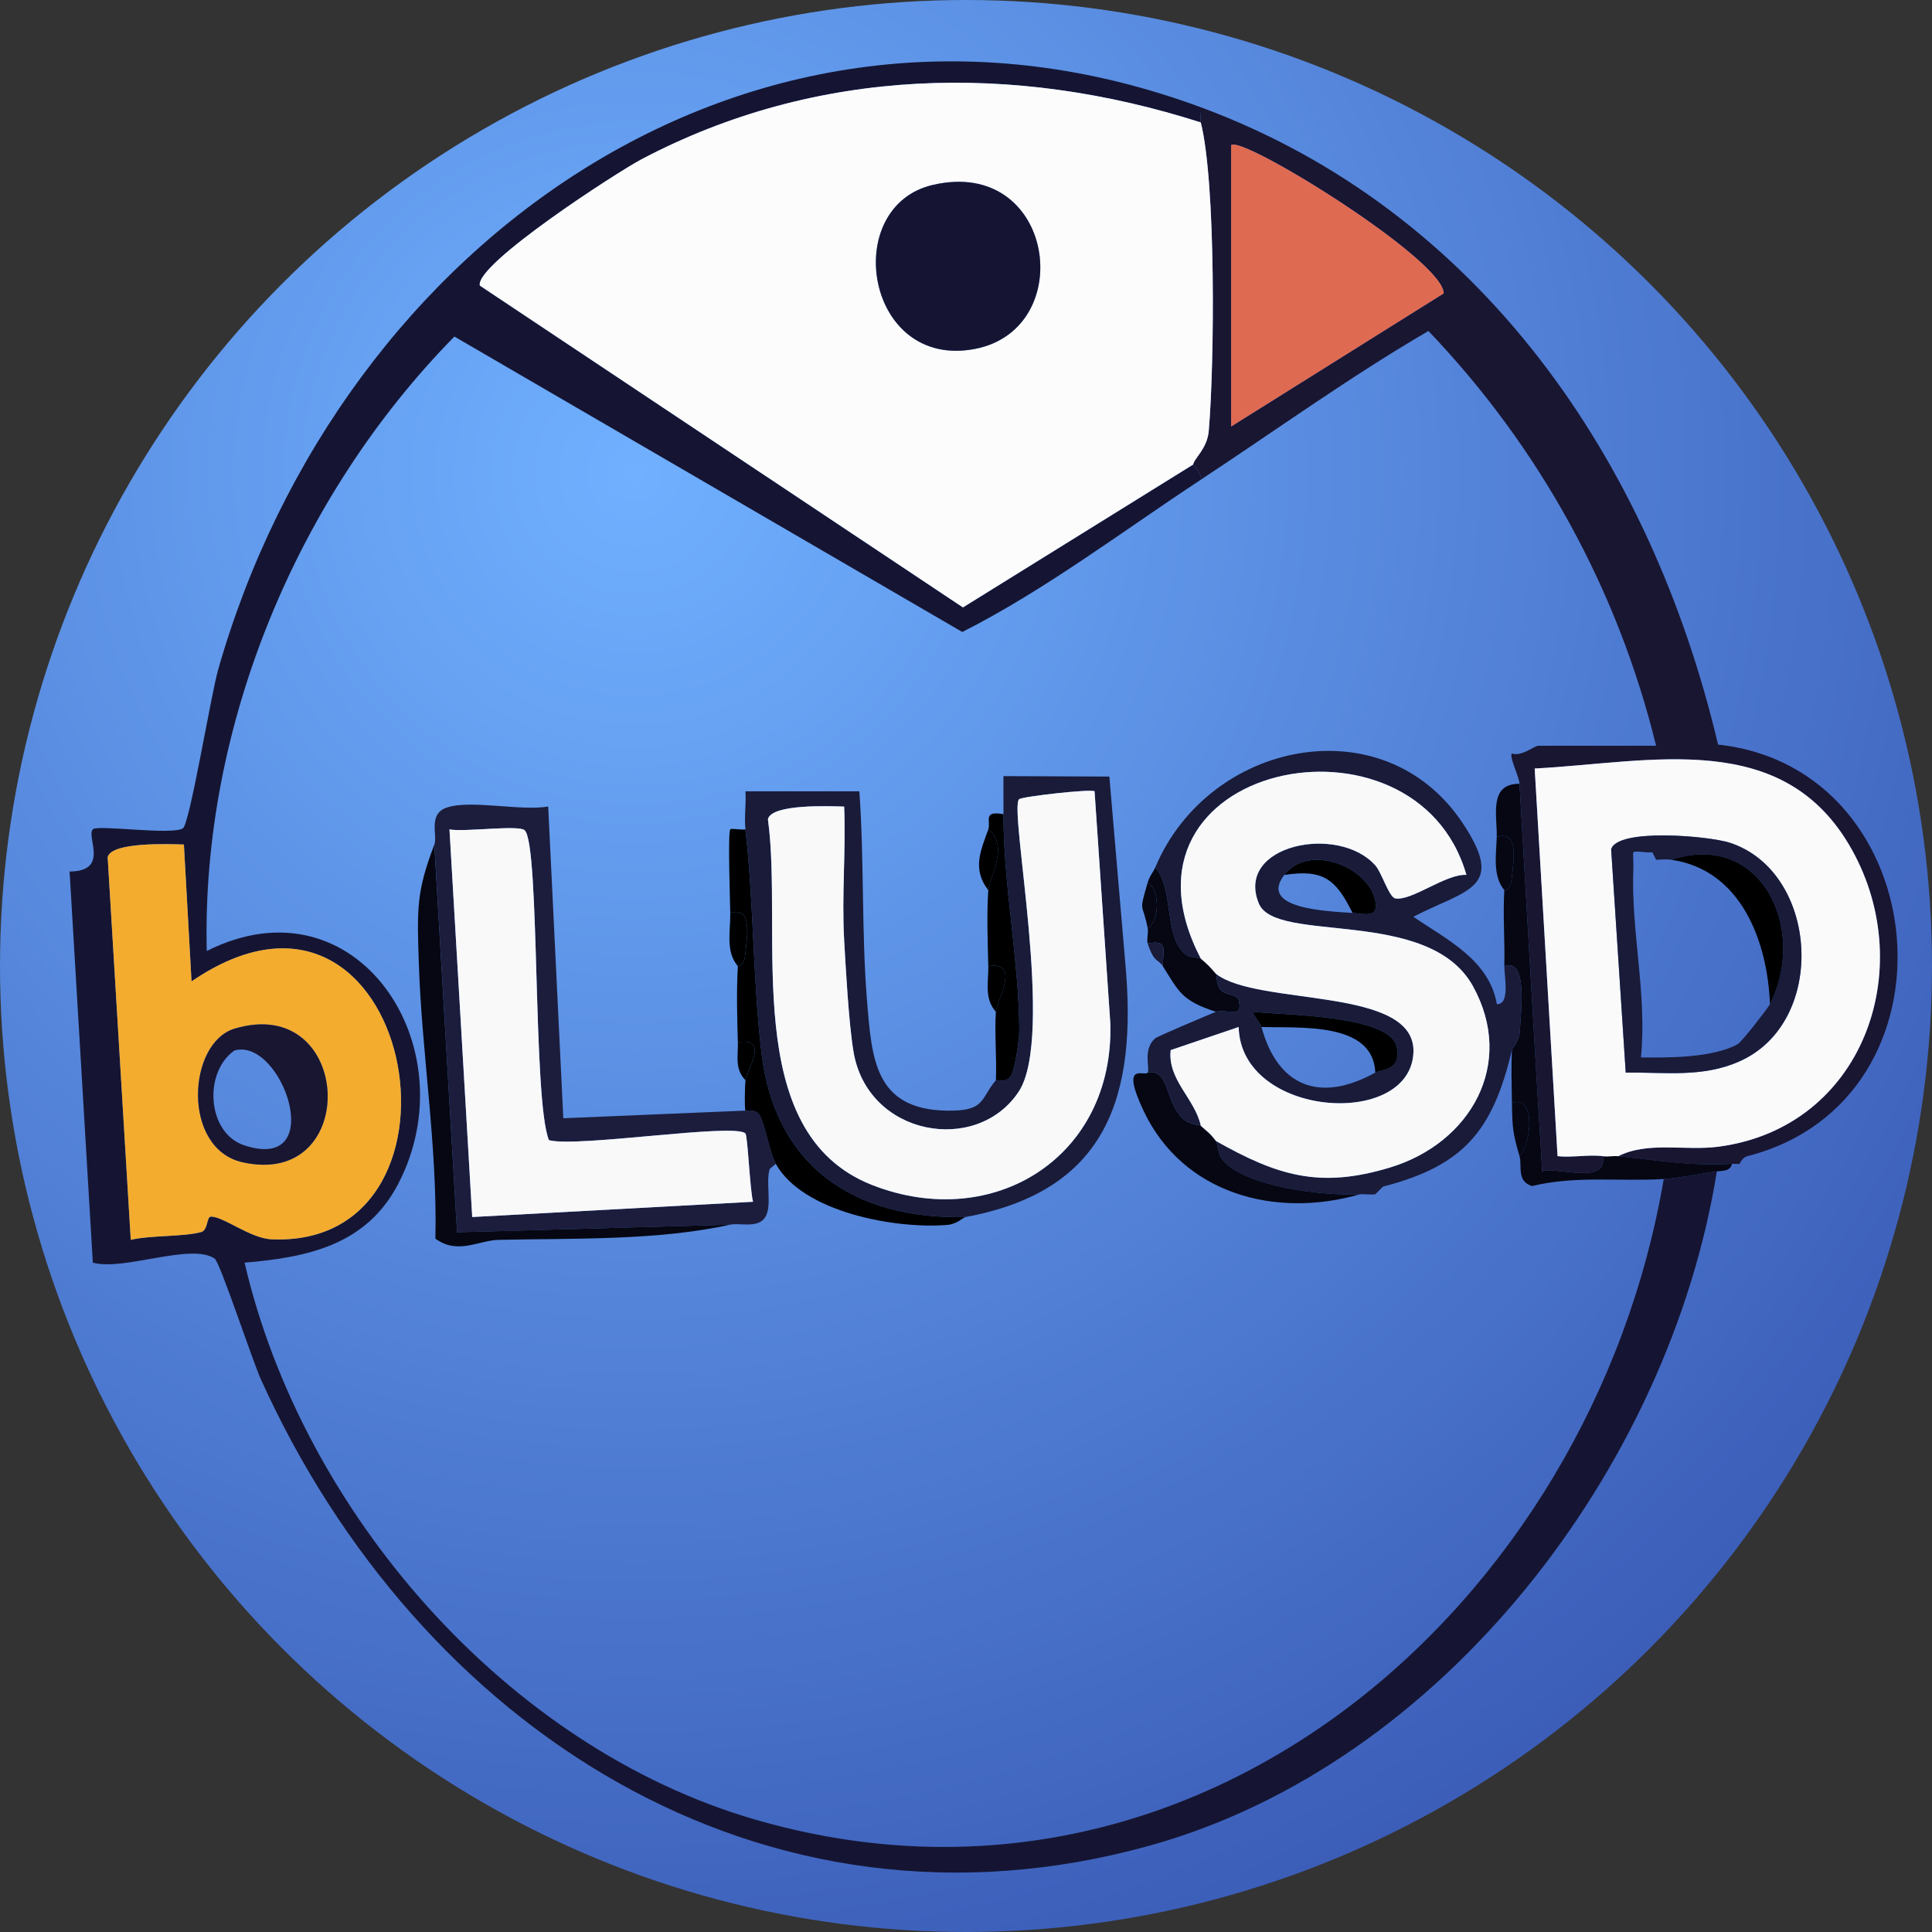 <svg xmlns="http://www.w3.org/2000/svg" viewBox="0 0 600 600">
  <rect x="0" y="0" width="600" height="600" fill="#333333" stroke="none"/>
  <defs>
    <style>
      .cls-1 {
        fill: #151533;
      }

      .cls-2 {
        fill: #f9f9fa;
      }

      .cls-3 {
        fill: #060713;
      }

      .cls-4 {
        fill: #191632;
      }

      .cls-5 {
        fill: #fcfcfc;
      }

      .cls-6 {
        fill: #fafafb;
      }

      .cls-7 {
        fill: #f4ac2f;
      }

      .cls-8 {
        fill: #191b39;
      }

      .cls-9 {
        fill: #1c1d3d;
      }

      .cls-11 {
        fill: #df6a52;
      }
    </style>
    <radialGradient id="gradient" cx="0" cy="0" r="1" gradientUnits="userSpaceOnUse" gradientTransform="translate(196 143.5) rotate(54.167) scale(497.082)">
        <stop stop-color="#70B0FF"/>
        <stop stop-color="#3b5db8" offset="1"/>
    </radialGradient>
  </defs>
    <circle fill="url(#gradient)" cx="300" cy="300" r="300"/>
    <path class="cls-1" d="M372.92,33.31c.22,1.5-.33,3.41,0,4.72-57.99-18.56-119.15-17.27-173.62,11.41-7.65,4.03-51.87,32.68-50.27,39.26l150.03,99.94,71.51-44.38c-.04.26,2.76,2.88,2.36,4.72-24.33,16-48.47,34.35-74.08,47.29l-157.73-91.75c-48.61,49.43-78.59,120.83-76.91,190.82,46.66-23.48,81.6,30.11,59.38,72.47-9.83,18.73-27.78,22.67-47.63,24.32,17.9,77.27,81.24,150.49,158.47,172.93,137.81,40.05,259.73-66.8,282.26-198.91,5.22-.32,11.09-1.64,16.5-2.36-14.76,91.91-84.96,184.09-176.25,209.42-120.28,33.37-227.23-37.07-275.92-144.84-2.67-5.91-12.7-36.41-14.37-37.52-7.43-4.94-28.18,3.94-37.82,1.28l-7.22-121.47c12.52-.06,5.06-10.86,7.22-13.11,1.43-1.5,24.49,1.9,27.97-.3,2.13-1.35,8.69-41.39,10.94-49.25C105.83,74.41,235.23-17.65,372.92,33.31ZM57.11,262.28c-4.4-.12-22.52-.91-23.67,3.94l7.17,118.83c6.22-1.47,16.5-.91,21.92-2.44,2.04-.58,1.67-4.73,2.91-4.77,3.89-.13,12.26,6.77,18.94,7.05,67.29,2.83,43.92-127.11-24.9-80.1l-2.37-42.5Z"/>
    <path class="cls-4" d="M372.92,33.31c86.67,32.08,139.79,109.61,160.64,197.93,67.9,7.29,77.15,110.4,9.05,127.84-1.04.27-1.92,1.36-2.36,2.36-.68.15-1.55-.05-2.36,0-13.32.77-23.39-1.19-35.35-2.36,9.22-4.72,20.77-1.58,31.21-2.97,44.71-5.94,62.15-54.88,41.4-92.18-21.12-37.96-62.24-27.16-98.54-25.26l7.1,120.38c4.56.53,9.7-.58,14.12.02,1.38,9.27-14.53,3.03-18.87,4.73-2.47-40.09-4.73-80.3-7.06-120.4-.13-2.32-3.29-8.42-2.36-9.4,2.99,1.06,6.94-2.4,8.25-2.4h36.53c-11.89-48.54-36.22-92.74-70.71-128.81-24.29,14.16-47.22,30.74-70.7,46.19.41-1.84-2.39-4.46-2.36-4.72.26-1.9,4.36-4.85,4.84-10.49,1.78-20.94,2.25-77.02-2.48-95.73-.33-1.31.22-3.22,0-4.72ZM382.34,45.11v87.34l66.02-41.34c.04-10.44-63.01-49.41-66.02-46Z"/>
    <path class="cls-3" d="M471.9,243.4c2.33,40.1,4.59,80.31,7.06,120.4,4.33-1.7,20.24,4.54,18.87-4.73,1.51.2,3.18-.15,4.71,0,11.97,1.17,22.03,3.13,35.35,2.36-.6,2.37-2.75,2.1-4.71,2.36-5.4.72-11.28,2.04-16.5,2.36-13.64.84-27.32-1.12-40.92,2.19-4.86-1.56-2.99-6.28-3.86-9.27,3.89-4.33,4.95-19.23-2.36-16.52-.08-5.46-.25-11.08,0-16.52.02-.32,2.28-2.67,2.45-5.71.38-6.76,2.43-22.94-4.81-20.26.19-7.82-.47-15.82,0-23.61.01-.21,1.87.36,2.28-3.51.66-6.2,2.21-15.12-4.64-13.01.2-6.48-2.63-16.58,7.07-16.52Z"/>
    <path class="cls-5" d="M372.92,38.03c4.73,18.72,4.27,74.8,2.48,95.73-.48,5.65-4.58,8.59-4.84,10.49l-71.51,44.38-150.03-99.94c-1.59-6.58,42.62-35.23,50.27-39.26,54.47-28.68,115.64-29.97,173.62-11.41ZM289.74,57.42c-28.93,6.68-20.96,57.54,13.08,50.93,32.18-6.25,24.7-59.65-13.08-50.93Z"/>
    <path class="cls-7" d="M57.11,262.28l2.37,42.5c68.83-47.02,92.2,82.93,24.9,80.1-6.68-.28-15.05-7.18-18.94-7.05-1.24.04-.87,4.19-2.91,4.77-5.41,1.54-15.7.97-21.92,2.44l-7.17-118.83c1.15-4.84,19.27-4.05,23.67-3.94ZM72.9,319.44c-14.73,4.39-16.48,37.25,2.39,41.5,36.95,8.31,34.36-52.44-2.39-41.5Z"/>
    <path class="cls-6" d="M502.54,359.07c-1.54-.15-3.2.2-4.71,0-4.42-.6-9.57.51-14.12-.02l-7.1-120.38c36.31-1.9,77.42-12.71,98.54,25.26,20.75,37.3,3.31,86.24-41.4,92.18-10.44,1.39-21.99-1.74-31.21,2.97ZM504.89,333.12c12.3-.19,23.8,1.63,35.38-3.53,27.5-12.26,24.53-58.82-3.01-67.84-6.65-2.18-35.02-4.61-36.9,2.02l4.53,69.36Z"/>
    <path class="cls-11" d="M382.34,45.11c3.01-3.41,66.07,35.56,66.02,46l-66.02,41.34V45.11Z"/>
    <path class="cls-8" d="M358.78,269.37c16.59-39.36,70.84-50.4,95.29-14,13.89,20.68,1.54,20.73-15.15,29.34,10.25,7.01,23.59,13.36,25.94,27.14,4.24.14,2.26-8.81,2.33-11.79,7.24-2.68,5.19,13.5,4.81,20.26-.17,3.04-2.44,5.38-2.45,5.71-5.97,25.31-15.07,36.02-40.07,42.49l-2.36,2.36c-1.46.23-3.17-.09-4.71,0-10.66.64-35.48-2.14-42.6-10.54-1.81-2.14-1.59-5.21-2.18-5.98,19.14,10.81,32.29,14.86,54.14,8.2,24.86-7.58,39.01-32.1,25.67-56.27-13.71-24.85-61.29-12.99-66.51-25.7-7.5-18.26,24.82-24.75,36.23-11.77,1.94,2.2,4.24,9.89,6.17,10.2,5.19.83,15.61-7.66,22.07-7.31-15.71-54.88-114.04-34.71-82.49,26-.54-.46-3.13-.05-4.64-1.24-6.99-5.49-3.5-20.16-9.5-27.09ZM398.84,271.73c-8.06,10.53,13.21,11.23,21.21,11.8,3.8.27,8.05,1.62,7.11-3.57-1.95-10.73-20.65-18.25-28.32-8.23Z"/>
    <path class="cls-3" d="M469.55,342.55c7.31-2.71,6.25,12.2,2.36,16.52-2.1-7.19-2.23-8.61-2.36-16.52Z"/>
    <path class="cls-3" d="M464.83,259.93c6.85-2.11,5.3,6.81,4.64,13.01-.41,3.87-2.27,3.3-2.28,3.51-3.71-4.42-2.53-10.98-2.36-16.52Z"/>
    <path class="cls-8" d="M311.64,252.85c.01-3.94-.04-7.89-.01-11.82l32.89.14,4.93,57.61c3.84,41.78-5.6,71.04-49.59,79.18-34.32.82-59.18-15.56-63.38-51.01-2.68-22.59-2.4-46.97-4.97-69.38-.44-3.81.27-7.96-.01-11.82h35.38c1.52,21.01.67,44.17,2.37,64.9,1.49,18.21,2.38,33.82,24.68,34.27,12.22.25,10.43-3.64,15.35-9.46.26-.3,3.19,1.21,4.77-1.56,1.19-2.09,2.5-10.94,2.5-13.81,0-21.01-4.99-45.84-4.91-67.25ZM262.15,291.8c-.79-13.68.58-27.63,0-41.31-4.39-.11-22.54-.92-23.67,3.93,4.89,35.59-9.13,97.36,32.4,113.61,37.66,14.74,75.19-8.71,73.93-50.31l-4.89-71.97c-.84-.83-22.65,1.62-23.46,2.47-3.17,3.31,11.25,73.61-.1,90.8-12.99,19.69-46.9,13.86-51.3-12.38-1.5-8.94-2.38-25.52-2.92-34.84Z"/>
    <path class="cls-9" d="M134.88,262.29c1.1-2.89-2.07-9.48,3.86-11.49,7.46-2.53,22.87,1.15,31.51-.33l4.69,96.81,56.58-2.37c.12.21,3.44-.79,4.6,1.76,1.89,4.13,2.82,11.16,4.83,14.77l-1.9,1.57c-1.37,4.34.88,11.59-1.48,15.12-2.3,3.44-7.84,1.55-10.76,2.2l-84.86,2.37-7.06-120.4ZM162.91,257.82c-1.99-1.69-18.79.65-23.32-.24l7.06,120.38,87.22-4.74c-.98-3.47-1.64-20.44-2.38-21.21-3.19-3.35-52.31,4.45-61.01,2.08-5.11-12.39-2.73-92.15-7.57-96.27Z"/>
    <path class="cls-3" d="M134.88,262.29l7.06,120.4,84.86-2.37c-22.45,4.99-48.38,4.21-71.86,4.73-6.46.14-12.71,4.71-19.72-.37.65-28.6-4.21-57.23-5.16-85.69-.56-16.88-.72-22.13,4.83-36.7Z"/>
    <path class="cls-8" d="M377.63,302.42c13,10.2,62.36,3.74,61.31,24.56-1.2,23.71-53.63,20.02-54.27-8.04l-21.11,7.17c-1.02,9.22,7.53,15.08,9.36,23.51-.41-.38-3.43-.13-5.75-2.39-5.25-5.1-4.05-15.44-10.75-14.13.78-1.29-1.63-7.24,2.34-10.63.78-.67,15.74-6.95,18.88-8.26,2.87-1.2,8.56,2.66,7.09-3.52-.54-2.25-4.21-1.31-5.84-3.56-1.28-1.78-.89-4.31-1.25-4.72ZM391.77,318.94c5.04,18.57,18.18,23.68,35.35,14.16,1.94-1.08,8.12-.45,6.66-7.93-1.96-10.03-35.59-9.91-44.37-10.93-.83.54,1.98,3.32,2.36,4.7Z"/>
    <path d="M231.51,257.57c2.57,22.41,2.29,46.79,4.97,69.38,4.2,35.45,29.06,51.83,63.38,51.01-.84.15-2.52,2.18-5.7,2.45-15.77,1.32-44.79-3.81-53.22-18.97-2-3.6-2.94-10.64-4.83-14.77-1.16-2.55-4.48-1.54-4.6-1.76-.34-.58-.18-7.65,0-9.44.32-3.2,7.71-13.32-2.36-11.8-.22-7.61-.45-16.07,0-23.61.01-.21,1.87.36,2.28-3.51.66-6.21,2.21-15.12-4.64-13.01-.07-4.37-.78-24.95,0-25.98.29-.39,3.39.23,4.71.02Z"/>
    <path class="cls-3" d="M356.42,333.11c6.7-1.3,5.49,9.03,10.75,14.13,2.32,2.26,5.34,2.01,5.75,2.39,2.06,1.88,2.67,2.06,4.71,4.72.59.77.37,3.84,2.18,5.98,7.12,8.4,31.93,11.18,42.6,10.54-26.39,7.67-55.11-.18-67.25-25.87-7.46-15.8.41-10.5,1.26-11.9Z"/>
    <path d="M311.64,252.85c-.08,21.42,4.91,46.24,4.91,67.25,0,2.87-1.31,11.72-2.5,13.81-1.58,2.77-4.51,1.26-4.77,1.56.32-7.03-.46-14.23,0-21.25.22-3.41,7.88-15.9-2.36-14.16-.16-7.59-.51-16.14,0-23.61.23-3.32,6.63-14.12,0-18.88.89-2.49-1.86-5.92,4.71-4.72Z"/>
    <path class="cls-3" d="M372.92,297.7c2.34,1.99,2.77,2.5,4.71,4.72.36.41-.03,2.95,1.25,4.72,1.62,2.25,5.3,1.31,5.84,3.56,1.47,6.18-4.22,2.31-7.09,3.52-10.74-3.46-11.5-6.27-16.5-14.16.1-5.58,1.59-8.18-4.71-7.08-.38-1.2.28-3.25,0-4.72,3.86-2.38,3.79-11.93,0-14.16.62-2.13,1.74-3.26,2.36-4.72,6,6.93,2.5,21.59,9.5,27.09,1.51,1.18,4.1.78,4.64,1.24Z"/>
    <path d="M306.93,276.45c-5.14-6.57-2.29-12.48,0-18.88,6.63,4.76.23,15.57,0,18.88Z"/>
    <path d="M226.79,283.53c6.85-2.11,5.3,6.81,4.64,13.01-.41,3.87-2.27,3.3-2.28,3.51-3.9-4.52-2.26-10.92-2.36-16.52Z"/>
    <path class="cls-3" d="M356.42,288.25c-1.58-8.28-2.88-4.23,0-14.16,3.79,2.24,3.86,11.79,0,14.16Z"/>
    <path d="M306.93,300.06c10.24-1.73,2.58,10.75,2.36,14.16-3.72-4.12-2.26-9.3-2.36-14.16Z"/>
    <path d="M229.15,323.66c10.06-1.52,2.67,8.6,2.36,11.8-3.41-3.45-2.24-7.63-2.36-11.8Z"/>
    <path class="cls-8" d="M356.42,292.98c6.3-1.1,4.81,1.5,4.71,7.08-1.45-2.28-2.75-.96-4.71-7.08Z"/>
    <path class="cls-1" d="M289.74,57.42c37.78-8.72,45.26,44.68,13.08,50.93-34.04,6.61-42.01-44.25-13.08-50.93Z"/>
    <path class="cls-4" d="M72.9,319.44c36.75-10.94,39.34,49.81,2.39,41.5-18.87-4.24-17.12-37.11-2.39-41.5ZM72.8,326.24c-9.7,6.8-8.5,25.63,3.02,29.44,26.37,8.73,11.81-33.65-3.02-29.44Z"/>
    <path class="cls-8" d="M504.89,333.12l-4.53-69.36c1.88-6.63,30.25-4.2,36.9-2.02,27.54,9.02,30.51,55.58,3.01,67.84-11.59,5.17-23.08,3.34-35.38,3.53ZM507.26,269.37c-.85,19.68,4.32,39.2,2.35,59.03,8.73.1,22.34.13,30.07-4.13,1.2-.66,9.44-11.28,10-12.41,11.81-23.59-2.87-54-30.64-44.85-1.39-.2-3.26-.09-4.71,0l-1.19-2.34c-1.7.27-5.11-.55-5.87,0-.24.17.05,3.3-.01,4.7Z"/>
    <path class="cls-2" d="M372.92,297.7c-31.55-60.7,66.78-80.88,82.49-26-6.46-.35-16.88,8.14-22.07,7.31-1.93-.31-4.24-8-6.17-10.2-11.41-12.99-43.74-6.5-36.23,11.77,5.22,12.71,52.8.86,66.51,25.7,13.34,24.17-.81,48.69-25.67,56.27-21.86,6.66-35.01,2.61-54.14-8.2-2.05-2.67-2.66-2.84-4.71-4.72-1.83-8.43-10.39-14.29-9.36-23.51l21.11-7.17c.64,28.05,53.07,31.74,54.27,8.04,1.05-20.82-48.31-14.36-61.31-24.56-1.95-2.22-2.37-2.73-4.71-4.72Z"/>
    <path d="M398.84,271.73c7.67-10.02,26.37-2.5,28.32,8.23.94,5.19-3.31,3.84-7.11,3.57-5.13-10.36-8.99-13.7-21.21-11.8Z"/>
    <path class="cls-2" d="M262.15,291.8c.54,9.32,1.43,25.91,2.92,34.84,4.4,26.24,38.31,32.07,51.3,12.38,11.34-17.19-3.07-87.49.1-90.8.82-.85,22.62-3.3,23.46-2.47l4.89,71.97c1.26,41.6-36.27,65.05-73.93,50.31-41.53-16.26-27.51-78.02-32.4-113.61,1.13-4.85,19.27-4.04,23.67-3.93.58,13.68-.79,27.63,0,41.31Z"/>
    <path class="cls-2" d="M162.91,257.82c4.84,4.12,2.46,83.88,7.57,96.27,8.7,2.36,57.81-5.43,61.01-2.08.74.77,1.4,17.75,2.38,21.21l-87.22,4.74-7.06-120.38c4.53.88,21.33-1.46,23.32.24Z"/>
    <path d="M391.77,318.94c-.38-1.38-3.19-4.16-2.36-4.7,8.77,1.02,42.41.91,44.37,10.93,1.46,7.48-4.71,6.85-6.66,7.93-.67-15.88-23.44-13.76-35.35-14.16Z"/>
    <path d="M549.68,311.86c-.75-19.38-8.89-41.72-30.64-44.85,27.77-9.15,42.45,21.27,30.64,44.85Z"/>
</svg>
